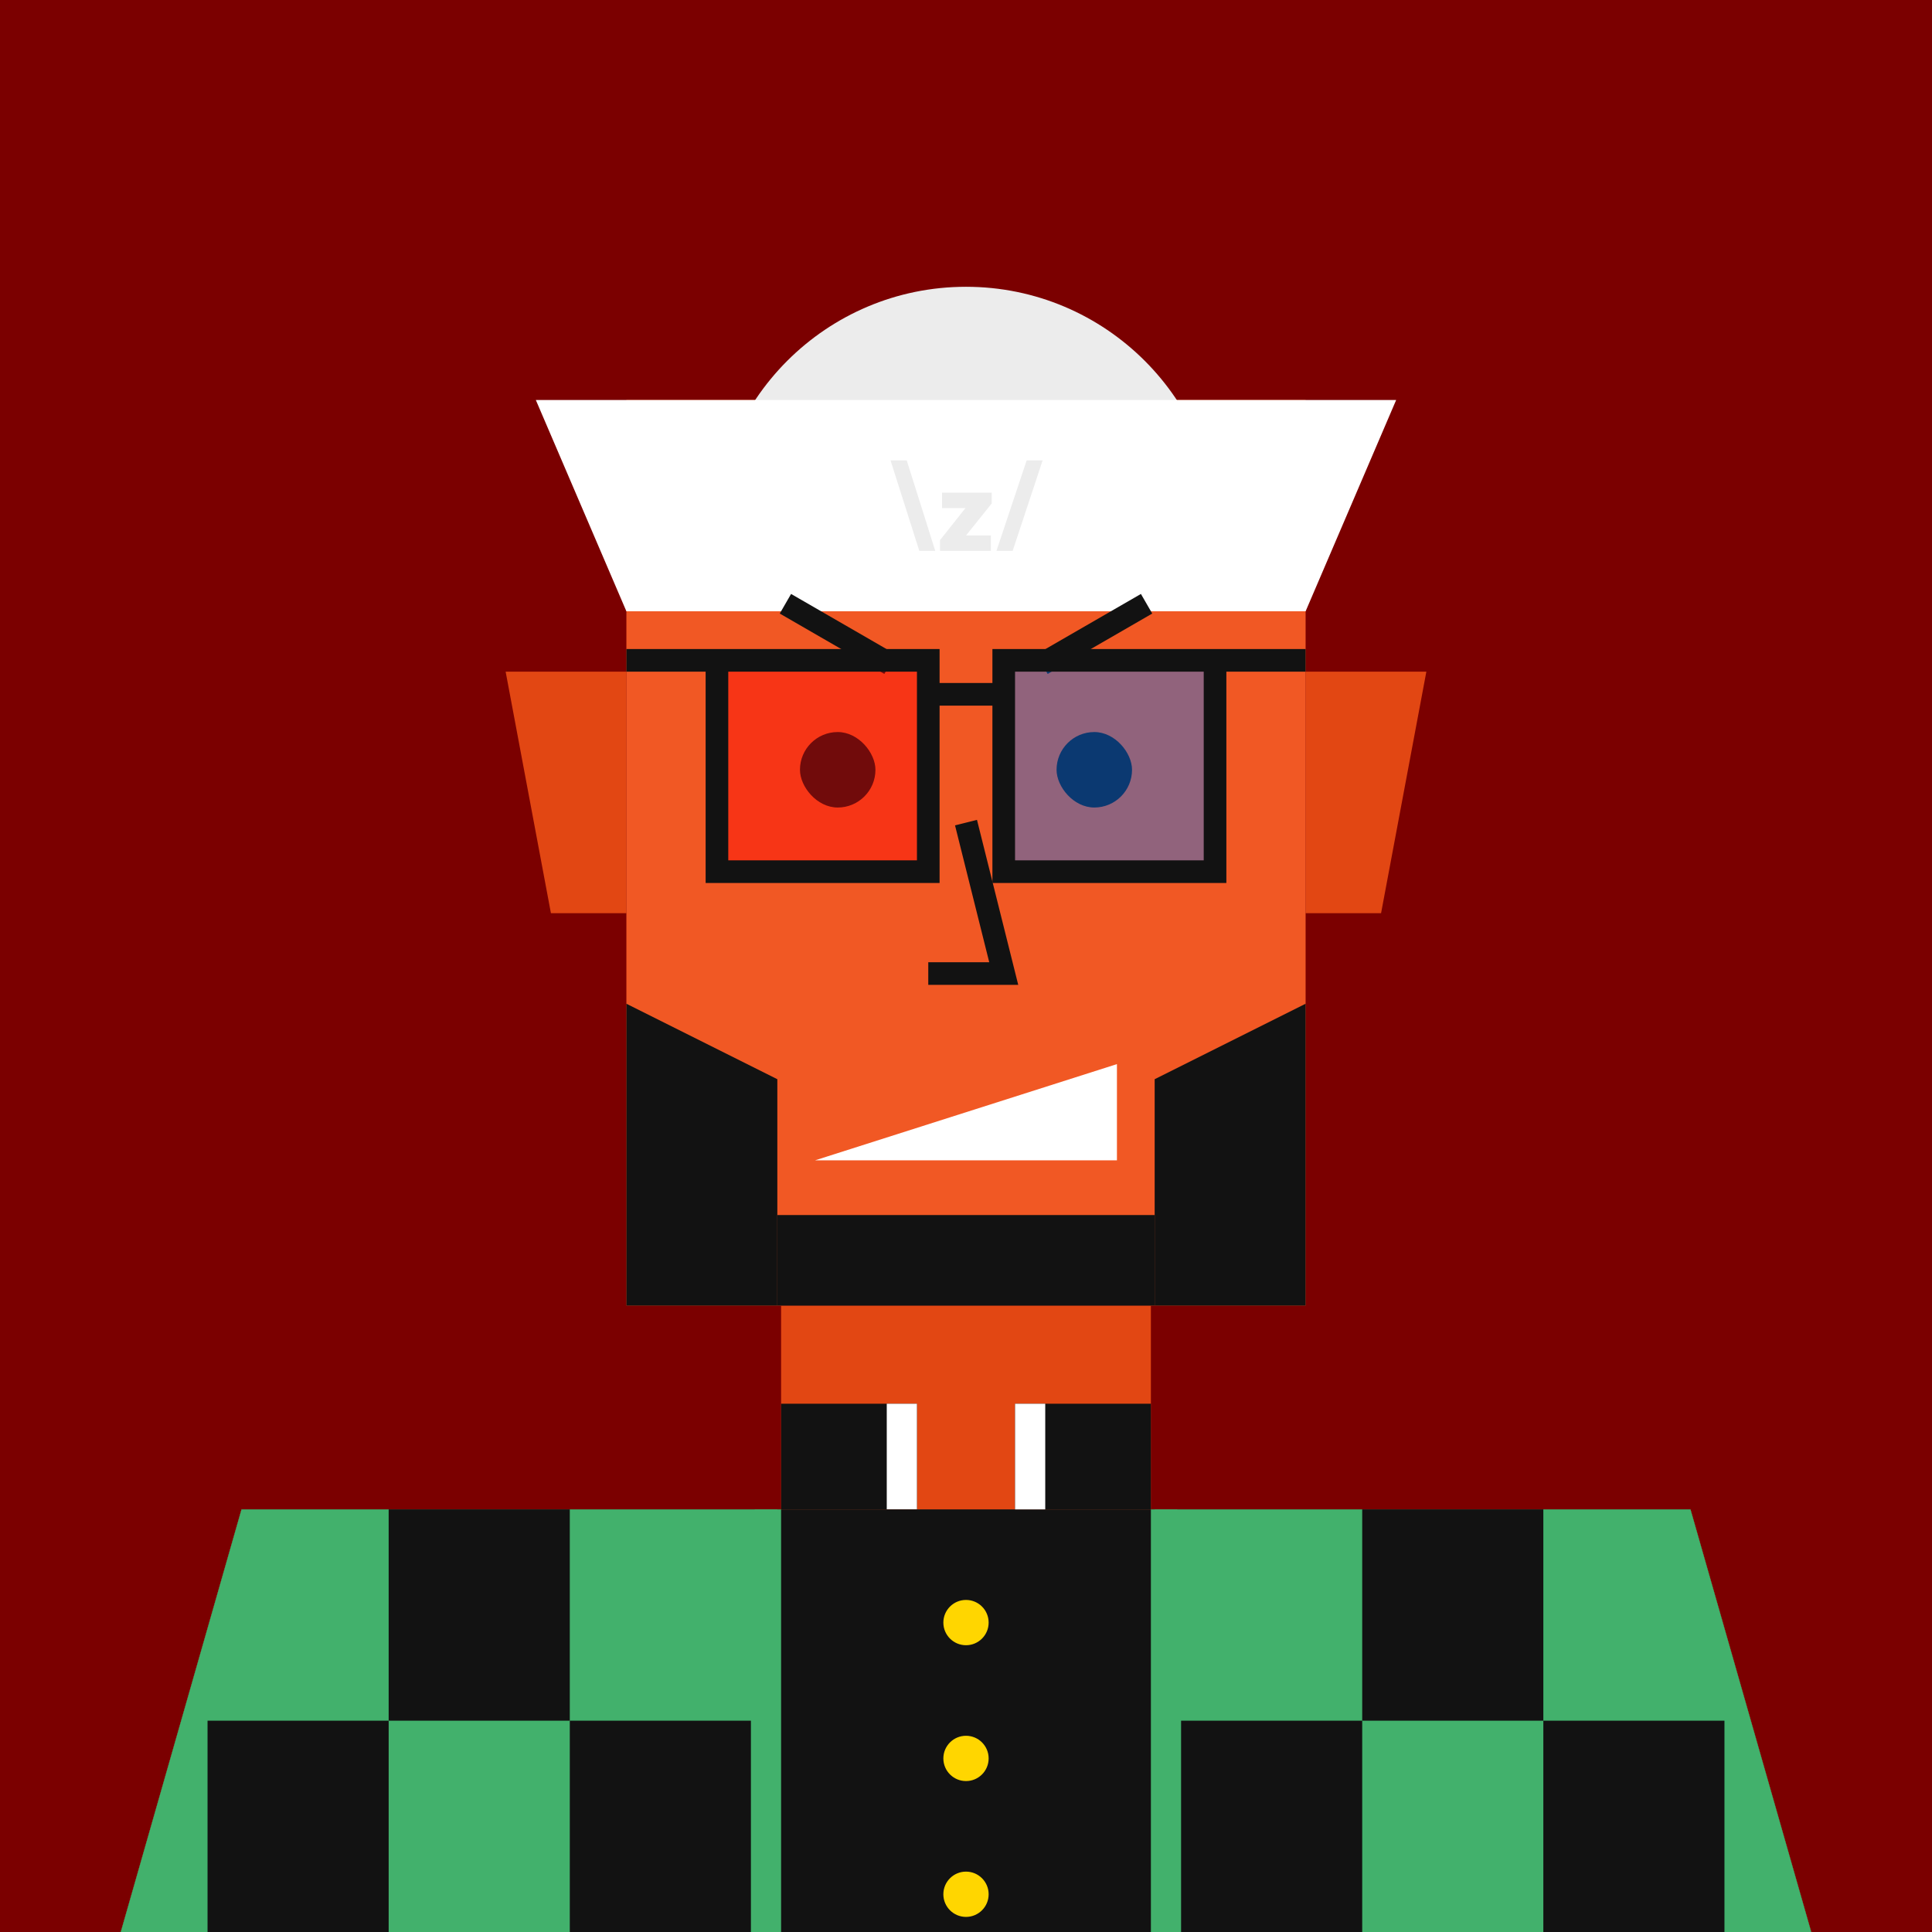 <svg xmlns="http://www.w3.org/2000/svg" width="512" height="512" fill="none"><rect width="512" height="512" fill="#7B0000 "/><g skin='0'><path fill="#E24713" d="M134 178h32v64h-20l-12-64ZM378 178h-32v64h20l12-64ZM207 346h98v54h-98z"/><path fill="#F15824" d="M64 400h384l32 112H32l32-112ZM166 106h180v240H166z"/></g><g hair='64'><path fill="#ECECEC" d="M256 76c-37.003 0-67 29.997-67 67h134c0-37.003-29.997-67-67-67Z"/><path fill="#fff" d="M142 106h228l-24 56H166l-24-56Z"/><path fill="#ECECEC" d="m236 122 7.629 24h4.228l-7.565-24H236Zm36.078 0-8.01 24h4.292l7.947-24h-4.229Zm-22.425 12.652h6.2l-6.74 8.487V146h13.478v-4.101h-6.573l6.796-8.487v-2.861h-13.161v4.101Z"/></g><g dress='81'><path fill="#121212" d="M207 372h36v28h-36z"/><path fill="#fff" d="M235 372h8v28h-8z"/><path fill="#121212" d="M269 372h36v28h-36z"/><path fill="#F15824" d="M64 400h384l32 112H32l32-112Z"/><path fill="#121212" d="M64 400h384l32 112H32l32-112Z"/><path stroke="#42B16C" stroke-width="6" d="M203 400v112M309 400v112"/><path fill="#42B16C" d="M64 400h143v112H32l32-112ZM448 400H305v112h175l-32-112Z"/><path fill="#121212" d="M103 400h48v56h-48v-56ZM409 400h-48v56h48v-56ZM55 456h48v56H55v-56ZM457 456h-48v56h48v-56ZM151 456h48v56h-48v-56ZM361 456h-48v56h48v-56Z"/><circle cx="256" cy="430" r="6" fill="#FFD600"/><circle cx="256" cy="466" r="6" fill="#FFD600"/><circle cx="256" cy="502" r="6" fill="#FFD600"/><path fill="#fff" d="M269 372h8v28h-8z"/></g><g beard='1'><path d="M166 266L206 286V346H166V266Z" fill="#121212"/><path d="M346 266L306 286V346H346V266Z" fill="#121212"/><rect x="206" y="322" width="100" height="24" fill="#121212"/></g><g face='20'><path d="M296 307.5H216L296 282V307.5Z" fill="white"/><path d="M208.144 160L235.856 176" stroke="#121212" stroke-width="6"/><path d="M276.144 176L303.856 160" stroke="#121212" stroke-width="6"/><rect width="20" height="20" x="212" y="194" fill="#121212" rx="10"><animate attributeName="rx" begin="1s" dur="2s" keyTimes="0;0.25;0.3;0.35;1" repeatCount="indefinite" values="10;10;1;10;10"/><animate attributeName="height" begin="1s" dur="2s" keyTimes="0;0.25;0.3;0.35;1" repeatCount="indefinite" values="20;20;2;20;20"/><animate attributeName="y" begin="1s" dur="2s" keyTimes="0;0.25;0.3;0.35;1" repeatCount="indefinite" values="194;194;203;194;194"/></rect><rect width="20" height="20" x="280" y="194" fill="#121212" rx="10"><animate attributeName="rx" begin="1s" dur="2s" keyTimes="0;0.25;0.3;0.35;1" repeatCount="indefinite" values="10;10;1;10;10"/><animate attributeName="height" begin="1s" dur="2s" keyTimes="0;0.25;0.3;0.35;1" repeatCount="indefinite" values="20;20;2;20;20"/><animate attributeName="y" begin="1s" dur="2s" keyTimes="0;0.25;0.3;0.35;1" repeatCount="indefinite" values="194;194;203;194;194"/></rect><path d="M256 218L266 258H246" stroke="#121212" stroke-width="6"/></g><g glass='3'><path fill="red" fill-opacity=".4" d="M190 175h56v56h-56v-56Z"/><path stroke="#121212" stroke-width="6" d="M190 175h56v56h-56v-56Zm0 0h-24M247 184h19"/><path fill="#0075FF" fill-opacity=".4" d="M266 175h56v56h-56v-56Z"/><path stroke="#121212" stroke-width="6" d="M322 175h-56v56h56v-56Zm0 0h24"/></g></svg>